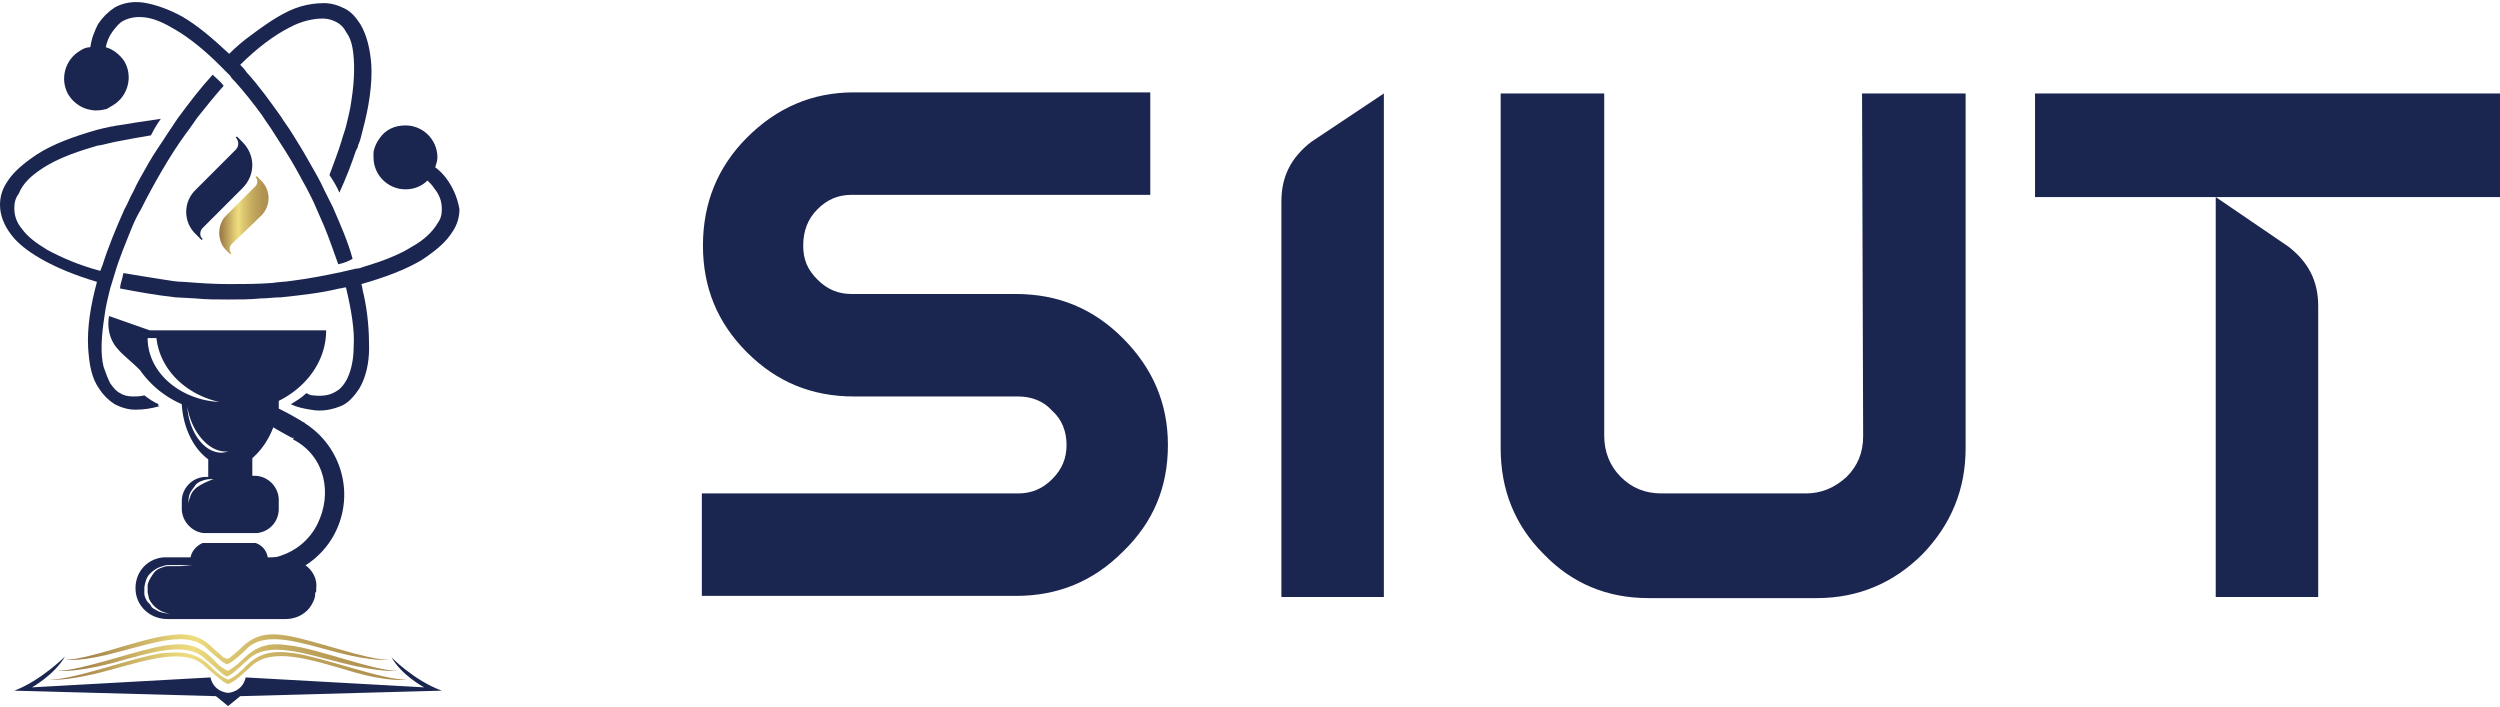 <svg height="707" viewBox=".1 -.1 226.9 64" width="2500" xmlns="http://www.w3.org/2000/svg" xmlns:xlink="http://www.w3.org/1999/xlink"><linearGradient id="a"><stop offset="0" stop-color="#987547"/><stop offset=".08" stop-color="#a8874d"/><stop offset=".22" stop-color="#c9af63"/><stop offset=".33" stop-color="#e3cf77"/><stop offset=".4" stop-color="#eedd7f"/><stop offset=".47" stop-color="#e0cc74"/><stop offset=".7" stop-color="#c2a75d"/><stop offset=".88" stop-color="#b29452"/><stop offset="1" stop-color="#ac8e4f"/></linearGradient><linearGradient id="b" gradientTransform="matrix(1 0 0 -1 0 66)" gradientUnits="userSpaceOnUse" x1="19.98" x2="24.43" xlink:href="#a" y1="46.625" y2="46.625"/><linearGradient id="c" gradientTransform="matrix(1 0 0 -1 0 66)" gradientUnits="userSpaceOnUse" x1="6.08" x2="35.44" xlink:href="#a" y1="7.211" y2="7.211"/><linearGradient id="d" gradientTransform="matrix(1 0 0 -1 0 66)" gradientUnits="userSpaceOnUse" x1="4.54" x2="37" xlink:href="#a" y1="5.515" y2="5.515"/><linearGradient id="e" gradientTransform="matrix(1 0 0 -1 0 66)" gradientUnits="userSpaceOnUse" x1="5.23" x2="36.29" xlink:href="#a" y1="6.313" y2="6.313"/><path d="m30.5 48.2c-1.9 3.7-6.5 5.2-10.2 3.3l.8-1.6c2.9 1.5 6.4.3 7.8-2.5s.7-6.2-2.2-7.7l.5-1.8c3.8 2 5.2 6.6 3.3 10.3z" fill="#1a2550"/><path d="m27.4 38c-.8-.5-1.6-.9-2-1.1v-.7c2.6-1.3 4.3-3.7 4.3-6.4h-16l-3.7-1.3s-.4 1.7.8 3c.4.5 1.2 1.1 2 1.9a9 9 0 0 0 3.8 3.1c.1 2 1 4 2.4 5v1.6h-.2c-1.2 0-2.2 1-2.2 2.2v.7c0 1.1.9 2.1 2 2.2h4.8c1.1-.1 2-1 2-2.2v-.8c0-1.2-1-2.2-2.2-2.2h-.2v-1.6c.8-.7 1.5-1.7 1.9-2.8.5.3 1.2.7 1.8 1 .3-.5.6-1 1.1-1.4-.1 0-.3-.1-.4-.2zm-13.9-7.5h.8c.3 2.8 2.6 5.1 5.7 5.8-3.6-.2-6.5-2.7-6.5-5.8zm4.4 13.6c-.2.2-.4.4-.5.7s-.2.5-.2.8c0-.3 0-.6.1-.9s.3-.5.5-.8.5-.4.8-.5.6-.1.9-.1c-.6.2-1.2.5-1.6.8zm2.3-3.2c-1.7 0-3-2.1-3.1-4.2.3 2.1 1.8 4.1 3.5 4.1h.3c-.2 0-.4.1-.7.1zm7.6 10.2c-.5-.4-1-.6-1.7-.7h-1.7c-.1-.6-.5-1.1-1.1-1.3h-4.8c-.5.2-1 .7-1.1 1.3h-2.3c-.7 0-1.4.3-1.9.8s-.8 1.2-.8 2c0 1.6 1.3 2.8 2.9 2.8h10.7c.8 0 1.5-.3 2-.8.3-.3.6-.8.7-1.3 0-.2 0-.3.1-.4v-.3c.1-.8-.3-1.6-1-2.1zm-11.7.1h-.6c-.2 0-.4 0-.6.1-.4.1-.7.3-.9.6s-.4.6-.5 1v.6c0 .2.1.4.1.6.3.7 1 1.3 1.9 1.4-.4 0-.9-.1-1.2-.3-.2-.1-.4-.2-.5-.4s-.3-.3-.4-.5-.2-.4-.2-.6v-.3-.3c.1-.5.2-.9.5-1.2s.7-.6 1.2-.7c.2-.1.4-.1.7-.1h.6c.8 0 1.7.1 2.5.1-.9-.1-1.8 0-2.6 0z" fill="#1a2550"/><path d="m20.6 19.4 2.7-2.7c.2-.2.2-.6 0-.8l.1-.1.4.4c.9.9.9 2.3 0 3.2l-2.7 2.6c-.2.2-.2.6 0 .8l-.1.1-.4-.4c-.8-.8-.8-2.3 0-3.1z" fill="url(#b)"/><g fill="#1a2550"><path d="m17.9 17 3.6-3.6c.3-.3.3-.8 0-1.1l.1-.1.5.5c1.2 1.2 1.2 3 0 4.2l-3.6 3.6c-.3.3-.3.8 0 1l-.1.1-.5-.5c-1.2-1.1-1.2-3 0-4.1z"/><path d="m40.6 16c-.3-.4-.6-.7-1-1 .1-.3.2-.6.2-.9 0-1.6-1.3-2.9-2.9-2.9-1 0-1.8.4-2.3 1.1-.3.4-.5.8-.6 1.3v.5c0 1.6 1.3 2.9 2.9 2.9.8 0 1.5-.3 2-.8.2.2.5.5.6.7.5.6.7 1.2.7 1.9 0 .5-.1.9-.4 1.3-.4.7-1.2 1.5-2.3 2.1-1.1.7-2.6 1.3-4.3 1.8-.3.1-.5.2-.8.2l-1.3.3c-1.4.3-2.9.6-4.5.8-.6.1-1.2.1-1.8.2-1.3.1-2.6.1-4 .1s-2.7-.1-4-.2c-.6 0-1.2-.1-1.8-.2-1.3-.2-2.5-.4-3.7-.6-.1.6-.3 1-.3 1.4 1.6.3 3.2.6 5 .8l1.8.1c1 .1 2 .1 3 .1s2 0 3-.1c.6 0 1.2-.1 1.8-.1 1.9-.2 3.7-.4 5.3-.8.2 0 .4-.1.6-.1.5 2.1.8 3.9.7 5.4 0 1.3-.3 2.4-.7 3.1-.3.5-.6.8-1 1-.5.3-1.2.4-2 .3-.2 0-.4-.1-.6-.2-.4.4-.9.7-1.4 1 .6.3 1.2.4 1.8.5 1 .2 2 0 2.9-.4.6-.3 1.1-.9 1.5-1.5.6-1 .9-2.3.9-3.7 0-1.5-.1-3.1-.5-4.9-.1-.3-.1-.6-.2-.9 2.1-.6 4-1.3 5.5-2.2 1.2-.8 2.2-1.6 2.8-2.6.4-.6.6-1.3.6-2-.2-1.1-.6-2-1.2-2.8z"/><path d="m14.5 36.5c-.5-.2-.9-.5-1.3-.8-.4.1-.7.1-1 .1-.5 0-.9-.1-1.2-.3-.4-.2-.6-.5-.9-.9-.2-.4-.4-.9-.6-1.5-.3-1.2-.2-2.8.1-4.7.1-.8.3-1.6.5-2.4l.4-1.3c.4-1.4 1-2.8 1.6-4.3.2-.5.5-1.1.8-1.6.6-1.2 1.2-2.3 1.9-3.5s1.4-2.3 2.2-3.4c.4-.5.7-1 1-1.4.8-1 1.6-2 2.4-2.9-.3-.4-.7-.7-1-1-1.1 1.2-2.1 2.5-3.2 4l-1 1.5c-.5.8-1.1 1.6-1.6 2.5s-1 1.7-1.4 2.6c-.3.5-.5 1.1-.8 1.6-.8 1.8-1.5 3.5-2 5.1-.1.2-.1.3-.2.5-1.9-.5-3.5-1.2-4.8-1.9-1-.6-1.8-1.2-2.3-1.9-.5-.6-.7-1.2-.7-1.9 0-.5.1-.9.4-1.3.4-1 1.2-1.7 2.3-2.4s2.6-1.3 4.3-1.8c.3-.1.6-.2.8-.2.4-.1.9-.2 1.3-.3 1-.2 2.1-.4 3.3-.6.3-.6.6-1.1.9-1.5-1.4.2-2.7.4-3.9.6-.2 0-.4.1-.6.1-.5.1-.9.2-1.3.3-2.1.6-4 1.3-5.4 2.2-1.2.8-2.2 1.6-2.8 2.6-.4.6-.6 1.3-.6 2 0 1 .4 1.9 1 2.7s1.5 1.5 2.7 2.2c1.4.8 3.1 1.5 5.1 2.1-.6 2.2-.9 4.2-.8 6 .1 1.5.3 2.7 1 3.7.4.6.8 1 1.4 1.4.6.3 1.2.5 1.9.5s1.4-.1 2.1-.3h.1c-.2-.1-.2-.1-.1-.2z"/><path d="m30.8 23.8c-.4-1.1-.8-2.3-1.3-3.5-.2-.5-.5-1.1-.7-1.6-.5-1.2-1.2-2.4-1.8-3.5s-1.4-2.3-2.1-3.4c-.3-.5-.7-1-1-1.5-.8-1.1-1.6-2.1-2.4-3-.2-.2-.4-.4-.5-.6l-1-1c-1.4-1.4-2.8-2.5-4-3.2-1-.6-1.9-1-2.7-1.1s-1.4 0-2 .3c-.4.2-.7.6-1 1s-.5.9-.6 1.4c.7.2 1.3.7 1.7 1.3.8 1.4.3 3.2-1.1 4-.2.1-.3.2-.5.3-.4.1-.9.2-1.4.1-.8-.1-1.6-.6-2.1-1.4-.8-1.4-.3-3.2 1.1-4 .3-.2.6-.3.9-.3.1-.8.4-1.5.7-2.1.4-.6.9-1.1 1.5-1.5.9-.5 1.9-.6 2.9-.4s2.1.6 3.2 1.2c1.4.8 2.8 2 4.3 3.4.6-.6 1.3-1.2 2-1.7 1.6-1.2 3.1-2.2 4.5-2.6.7-.2 1.4-.3 2.1-.3s1.3.2 1.9.5 1 .8 1.4 1.4c.6 1 .9 2.3 1 3.7.1 1.7-.2 3.8-.8 6-.1.4-.2.9-.4 1.3 0 .2-.1.3-.2.5-.4 1.2-.9 2.5-1.5 3.8-.2-.5-.5-1-.9-1.6.4-1.1.8-2.1 1.1-3.1.1-.4.3-.9.4-1.3.2-.8.4-1.6.5-2.4.3-1.9.3-3.5.1-4.7-.1-.6-.3-1.1-.6-1.5-.2-.4-.5-.7-.9-.9s-.8-.3-1.2-.3c-.8 0-1.9.2-3 .8-1.4.7-3 1.9-4.5 3.4.2.2.4.4.6.7 1.1 1.2 2.1 2.6 3.1 4 .3.5.7 1 1 1.5.5.8 1 1.6 1.5 2.5s1 1.7 1.4 2.6l.8 1.6c.7 1.6 1.4 3.2 1.8 4.7-.3.2-.8.4-1.3.5z"/></g><path d="m10.8 59c3.4-.9 6.3-1.9 8-.4.7.7 1.2 1 1.5 1.3.2.1.3.2.4.2s.2-.1.4-.2c.3-.2.8-.6 1.5-1.3 1.7-1.5 4.6-.5 8 .4s4.8.7 4.8.7c-2.1 0-6.8-1.8-9.3-2.2-1.9-.3-3 0-4.2 1.2-.3.3-.6.5-.8.7 0 0-.1 0-.1.1-.1.1-.2.1-.3.1s-.2-.1-.3-.1c0 0-.1 0-.1-.1-.2-.2-.5-.4-.8-.7-1.2-1.2-2.3-1.5-4.2-1.2-2.5.3-7.2 2.2-9.3 2.2.1 0 1.5.2 4.8-.7z" fill="url(#c)"/><path d="m40.2 62.5-18.3.5-1.1.9-1.1-.9-18.3-.5c2.4-.9 4.6-3.1 4.6-3.1-1 1.7-3 2.8-3 2.8l16.2-.9c.3 1.3 1.5 1.4 1.6 1.4s1.3-.1 1.6-1.4l16.2.9s-2.1-1.1-3-2.8c-.1 0 2.1 2.2 4.6 3.1z" fill="#1a2550"/><path d="m22.2 60.5c-.6.6-1.1.9-1.4 1-.3-.1-.8-.4-1.4-1-1.3-1.4-2.5-1.6-4.6-1.4-2.7.4-7.9 2.4-10.2 2.4 0 0 1.5.2 5.2-.8s7-2.1 8.8-.5c.9.8 1.4 1.2 1.8 1.5.2.1.3.2.4.2s.2-.1.4-.2c.4-.2.9-.7 1.8-1.5 1.8-1.6 5.1-.6 8.8.5s5.2.8 5.2.8c-2.3 0-7.5-2-10.2-2.4-2.1-.3-3.3 0-4.6 1.4z" fill="url(#d)"/><path d="m22.1 59.7c-.6.6-1 .8-1.3 1-.3-.1-.8-.4-1.3-1-1.3-1.3-2.4-1.6-4.4-1.3-2.6.4-7.6 2.3-9.8 2.3 0 0 1.5.2 5-.7 3.6-1 6.7-2 8.4-.4.8.7 1.3 1.1 1.6 1.4.2.1.3.2.4.2s.2-.1.4-.2c.3-.2.8-.7 1.6-1.4 1.8-1.6 4.9-.5 8.5.4s5 .7 5 .7c-2.2 0-7.2-2-9.8-2.3-1.9-.3-3 0-4.3 1.3z" fill="url(#e)"/><path d="m106.1 40.2c0 3.8-1.3 7-4.1 9.7-2.7 2.7-5.9 4-9.7 4h-28.5v-9.3h28.7c1.2 0 2.2-.4 3.1-1.3s1.3-1.9 1.3-3.1-.4-2.3-1.3-3.1c-.8-.9-1.9-1.3-3.1-1.3h-14.9c-3.8 0-7-1.3-9.7-4s-4-5.9-4-9.7 1.3-7.1 4-9.8 5.9-4.1 9.7-4.1h26.9v9.3h-27.1c-1.2 0-2.2.4-3.1 1.3s-1.3 2-1.3 3.3.4 2.2 1.3 3.1 1.9 1.3 3.1 1.3h14.9c3.8 0 7 1.3 9.7 4s4.1 5.9 4.1 9.7zm63-31.9h9.4v32.2c0 3.7-1.3 6.9-3.9 9.6-2.6 2.6-5.8 4-9.6 4h-15.3c-3.7 0-6.9-1.3-9.5-4-2.6-2.6-3.9-5.8-3.9-9.6v-32.2h9.4v31.1c0 1.4.5 2.7 1.5 3.7s2.2 1.5 3.7 1.5h13.1c1.4 0 2.6-.5 3.7-1.5 1-1 1.5-2.2 1.5-3.7zm15.6 9.4h42.3v-9.4h-42.2v9.4zm16.5 0v36.3h9.3v-26.4c0-2.3-.9-4-2.7-5.4zm-75.5-9.4v45.7h-9.3v-35.9c0-2.3.9-4 2.7-5.4z" fill="#1a2550"/></svg>